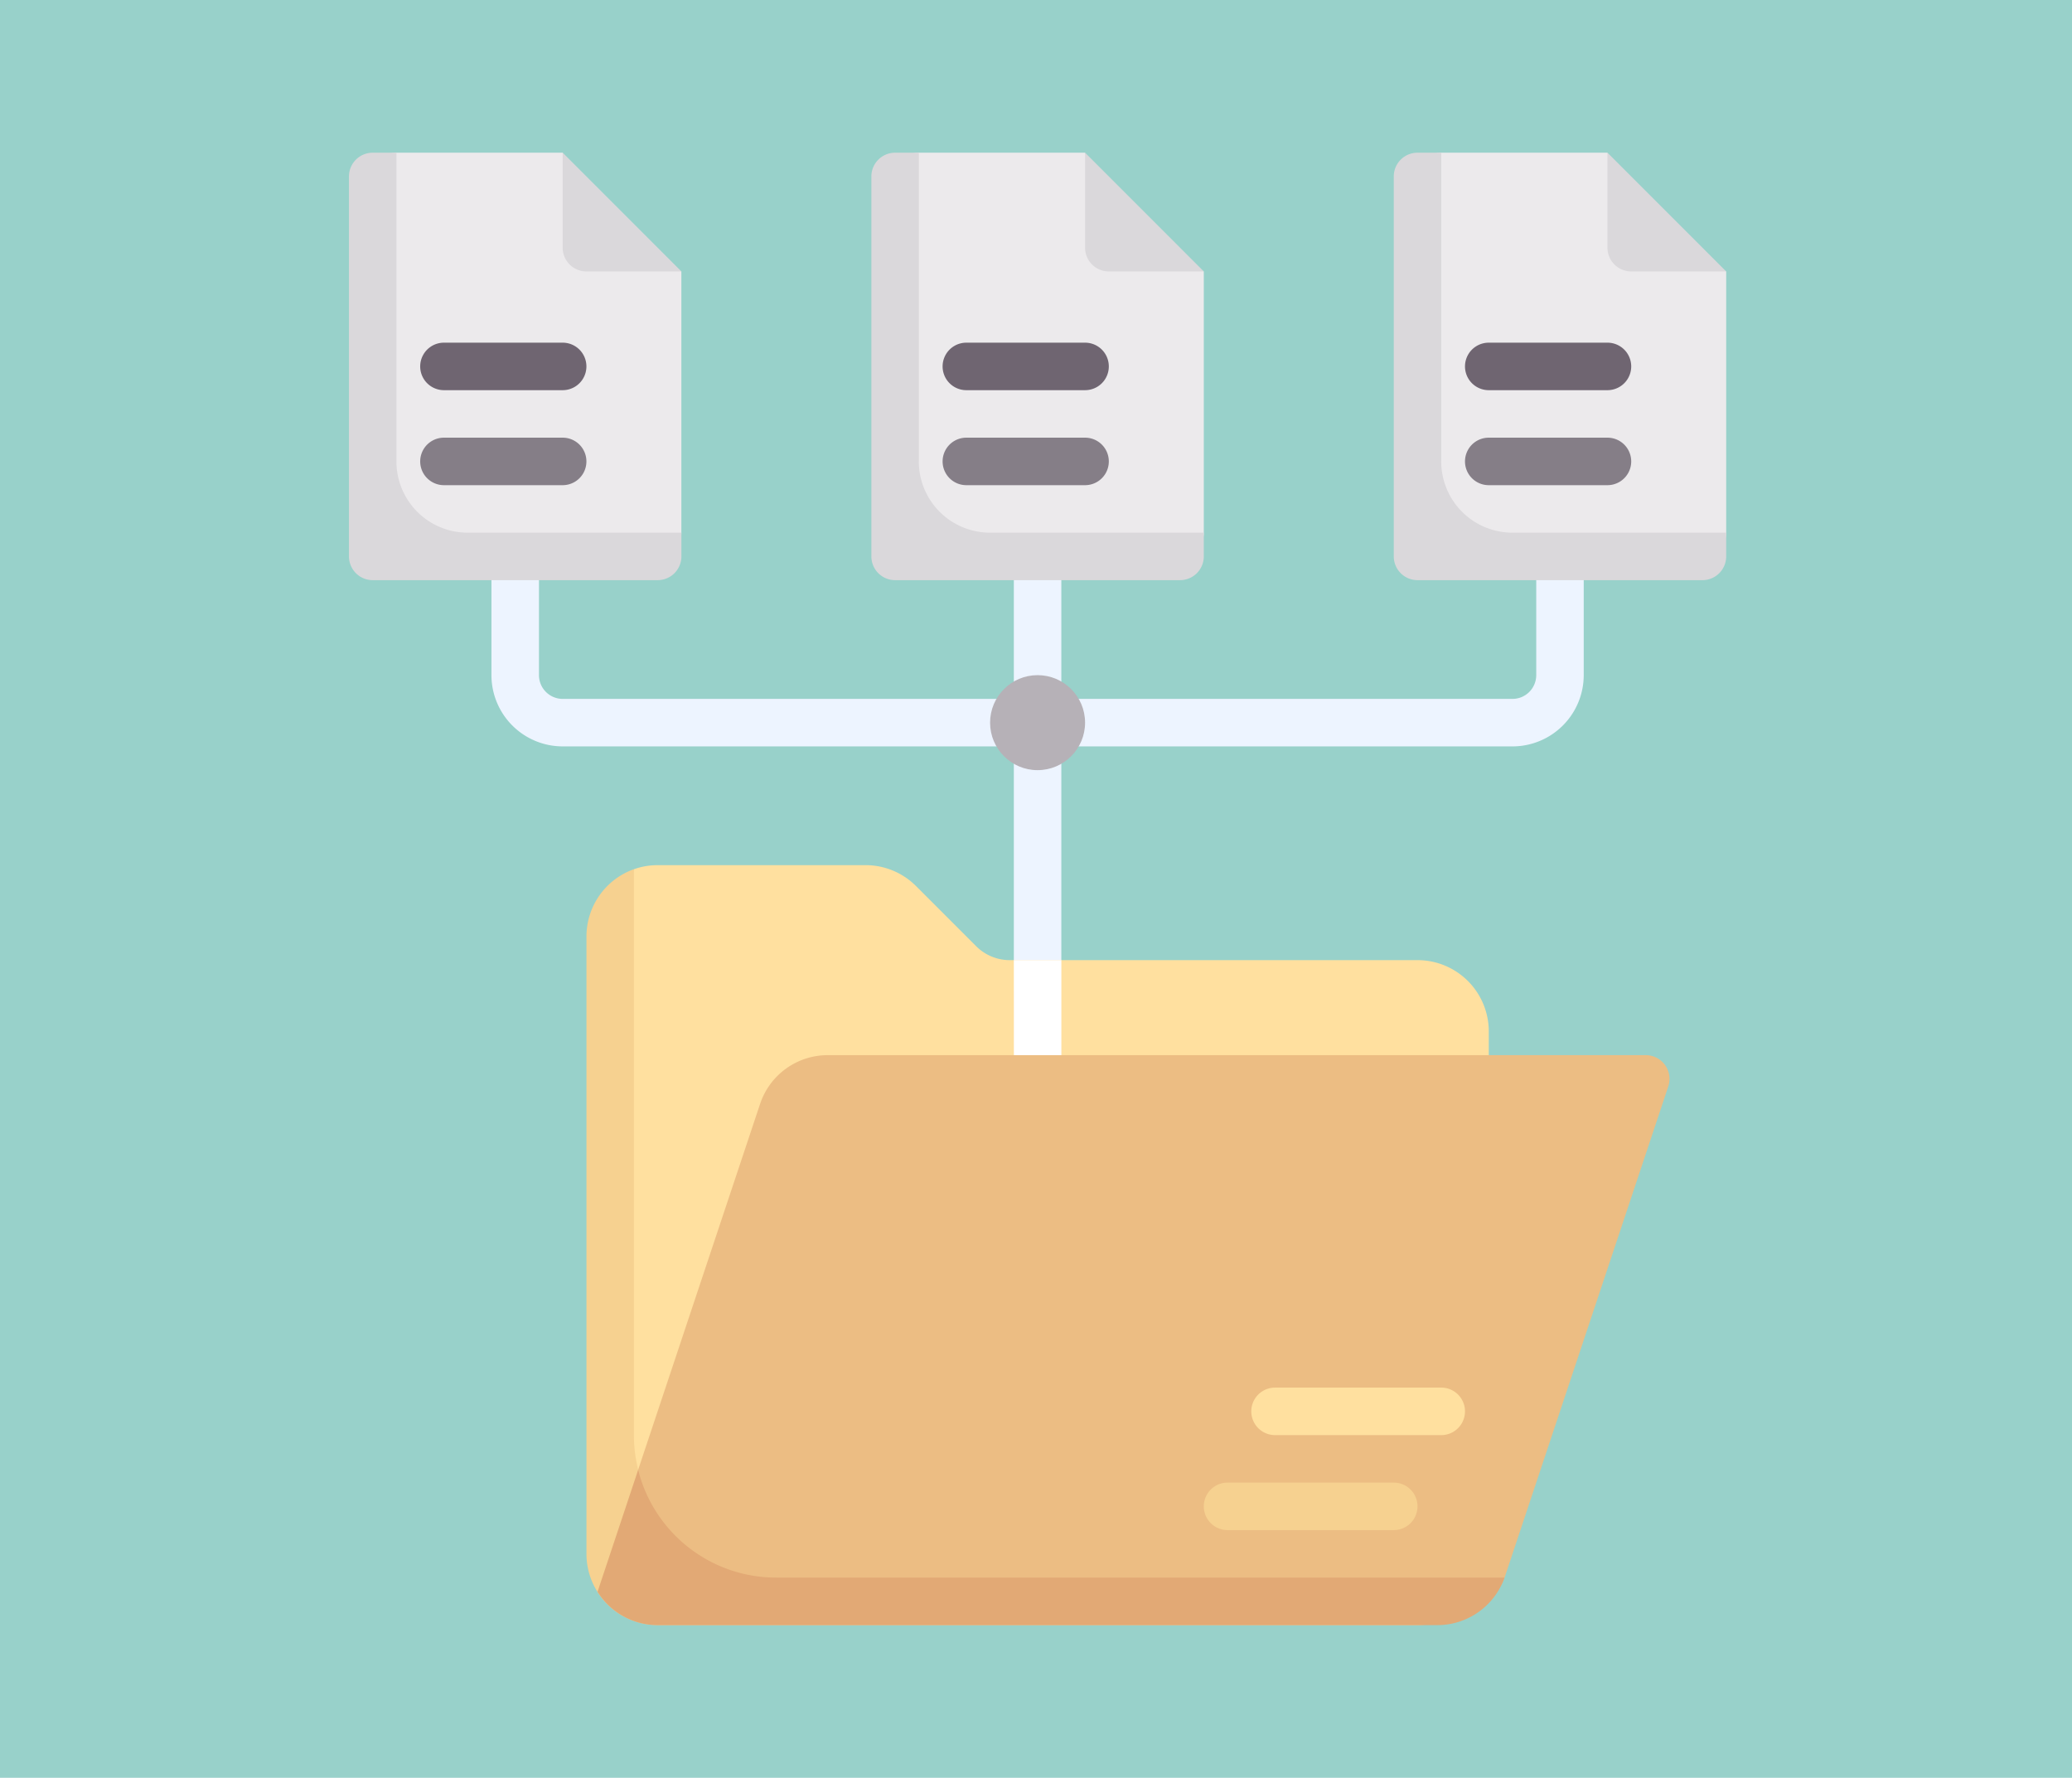 <svg xmlns="http://www.w3.org/2000/svg" width="190" height="163" viewBox="0 0 190 163">
  <g id="Grupo_1071968" data-name="Grupo 1071968" transform="translate(-180 -552)">
    <rect id="Rectángulo_381468" data-name="Rectángulo 381468" width="190" height="163" transform="translate(180 552)" fill="#98d1ca"/>
    <g id="carpeta" transform="translate(195.484 566)">
      <path id="Trazado_818346" data-name="Trazado 818346" d="M161.871,132.129v13.064a2.179,2.179,0,0,1-2.177,2.177H118.323V134.306h-4.355v13.064H72.6a2.179,2.179,0,0,1-2.177-2.177V132.129H66.065v13.064a6.539,6.539,0,0,0,6.532,6.532h41.371v21.239h4.355V151.726h41.371a6.539,6.539,0,0,0,6.532-6.532V132.129h-4.355Z" transform="translate(-36.484 -97.29)" fill="#edf4ff"/>
      <path id="Trazado_818347" data-name="Trazado 818347" d="M180.557,256.452H143.167a4.355,4.355,0,0,1-3.079-1.275l-5.521-5.521a6.532,6.532,0,0,0-4.619-1.913H110.88a6.526,6.526,0,0,0-2.177.372l-2.475,6.161v54.62a6.532,6.532,0,0,0,6.532,6.532h67.8a6.532,6.532,0,0,0,6.532-6.532v-45.91A6.533,6.533,0,0,0,180.557,256.452Z" transform="translate(-66.057 -182.419)" fill="#ffe09f"/>
      <path id="Trazado_818348" data-name="Trazado 818348" d="M103.452,301.036V249.149A6.551,6.551,0,0,0,99.1,255.31v56.613a6.532,6.532,0,0,0,6.532,6.532h69.677a6.513,6.513,0,0,0,6.132-4.355H116.516a13.065,13.065,0,0,1-13.064-13.065Z" transform="translate(-60.807 -183.455)" fill="#f6d190"/>
      <path id="Trazado_818349" data-name="Trazado 818349" d="M42.193,0H26.951a2.177,2.177,0,0,0-2.177,2.177V34.839a2.177,2.177,0,0,0,2.177,2.177H50.9a2.177,2.177,0,0,0,2.177-2.177V10.887l-8.208-4.3Z" transform="translate(-6.081)" fill="#eceaec"/>
      <path id="Trazado_818350" data-name="Trazado 818350" d="M54.355,70.42H43.468a2.177,2.177,0,1,1,0-4.355H54.355a2.177,2.177,0,1,1,0,4.355Z" transform="translate(-18.243 -48.646)" fill="#6f6571"/>
      <path id="Trazado_818351" data-name="Trazado 818351" d="M54.355,103.452H43.468a2.177,2.177,0,1,1,0-4.355H54.355a2.177,2.177,0,1,1,0,4.355Z" transform="translate(-18.243 -72.968)" fill="#857e87"/>
      <circle id="Elipse_4741" data-name="Elipse 4741" cx="4.355" cy="4.355" r="4.355" transform="translate(75.306 47.903)" fill="#b6b1b7"/>
      <path id="Trazado_818352" data-name="Trazado 818352" d="M20.871,28.306V0H18.693a2.177,2.177,0,0,0-2.177,2.177V37.016a2.177,2.177,0,0,0,2.177,2.177H44.822A2.177,2.177,0,0,0,47,37.016V34.839H27.4a6.532,6.532,0,0,1-6.532-6.532Z" fill="#dad8db"/>
      <path id="Trazado_818353" data-name="Trazado 818353" d="M90.839,8.71a2.177,2.177,0,0,0,2.177,2.177h8.71L90.839,0Z" transform="translate(-54.726)" fill="#dad8db"/>
      <path id="Trazado_818354" data-name="Trazado 818354" d="M247.742,280.774H252.1v10.211h-4.355Z" transform="translate(-170.258 -206.742)" fill="#fff"/>
      <path id="Trazado_818355" data-name="Trazado 818355" d="M223.871,0H208.629a2.177,2.177,0,0,0-2.177,2.177V34.839a2.177,2.177,0,0,0,2.177,2.177h23.952a2.177,2.177,0,0,0,2.177-2.177V10.887l-8.208-4.3Z" transform="translate(-139.855)" fill="#eceaec"/>
      <path id="Trazado_818356" data-name="Trazado 818356" d="M236.032,70.42H225.145a2.177,2.177,0,0,1,0-4.355h10.887a2.177,2.177,0,0,1,0,4.355Z" transform="translate(-152.016 -48.646)" fill="#6f6571"/>
      <path id="Trazado_818357" data-name="Trazado 818357" d="M236.032,103.452H225.145a2.177,2.177,0,0,1,0-4.355h10.887a2.177,2.177,0,0,1,0,4.355Z" transform="translate(-152.016 -72.968)" fill="#857e87"/>
      <path id="Trazado_818358" data-name="Trazado 818358" d="M202.549,28.306V0h-2.177a2.177,2.177,0,0,0-2.177,2.177V37.016a2.177,2.177,0,0,0,2.177,2.177H226.5a2.177,2.177,0,0,0,2.177-2.177V34.839h-19.6a6.532,6.532,0,0,1-6.532-6.532Z" transform="translate(-133.775)" fill="#dad8db"/>
      <path id="Trazado_818359" data-name="Trazado 818359" d="M272.516,8.71a2.177,2.177,0,0,0,2.177,2.177h8.71L272.516,0Z" transform="translate(-188.5)" fill="#dad8db"/>
      <path id="Trazado_818360" data-name="Trazado 818360" d="M405.549,0H390.307a2.177,2.177,0,0,0-2.177,2.177V34.839a2.177,2.177,0,0,0,2.177,2.177h23.952a2.177,2.177,0,0,0,2.177-2.177V10.887l-8.208-4.3Z" transform="translate(-273.63)" fill="#eceaec"/>
      <path id="Trazado_818361" data-name="Trazado 818361" d="M417.71,70.42H406.823a2.177,2.177,0,1,1,0-4.355H417.71a2.177,2.177,0,0,1,0,4.355Z" transform="translate(-285.791 -48.646)" fill="#6f6571"/>
      <path id="Trazado_818362" data-name="Trazado 818362" d="M417.71,103.452H406.823a2.177,2.177,0,1,1,0-4.355H417.71a2.177,2.177,0,0,1,0,4.355Z" transform="translate(-285.791 -72.968)" fill="#857e87"/>
      <path id="Trazado_818363" data-name="Trazado 818363" d="M384.226,28.306V0h-2.177a2.177,2.177,0,0,0-2.177,2.177V37.016a2.177,2.177,0,0,0,2.177,2.177h26.129a2.177,2.177,0,0,0,2.177-2.177V34.839h-19.6a6.532,6.532,0,0,1-6.532-6.532Z" transform="translate(-267.549)" fill="#dad8db"/>
      <path id="Trazado_818364" data-name="Trazado 818364" d="M454.194,8.71a2.177,2.177,0,0,0,2.177,2.177h8.71L454.194,0Z" transform="translate(-322.275)" fill="#dad8db"/>
      <path id="Trazado_818365" data-name="Trazado 818365" d="M195.038,361.6l14.975-44.925a2.177,2.177,0,0,0-2.066-2.866H132.934a6.532,6.532,0,0,0-6.2,4.467l-11.186,33.559L115,360.923l2.339,3.56h71.5c2.772,0,5.238-.167,6.159-2.773C195.012,361.673,195.025,361.636,195.038,361.6Z" transform="translate(-72.517 -231.065)" fill="#ecbd83"/>
      <path id="Trazado_818366" data-name="Trazado 818366" d="M331.226,466.807H315.984a2.177,2.177,0,0,1,0-4.355h15.242a2.177,2.177,0,0,1,0,4.355Z" transform="translate(-218.904 -340.516)" fill="#f6d190"/>
      <path id="Trazado_818367" data-name="Trazado 818367" d="M347.742,433.774H332.5a2.177,2.177,0,0,1,0-4.355h15.242a2.177,2.177,0,0,1,0,4.355Z" transform="translate(-231.065 -316.193)" fill="#ffe09f"/>
      <path id="Trazado_818368" data-name="Trazado 818368" d="M119.361,467.9a13.043,13.043,0,0,1-12.675-9.878L102.961,469.2a6.512,6.512,0,0,0,5.513,3.058h71.5a6.538,6.538,0,0,0,6.158-4.355Z" transform="translate(-63.652 -337.254)" fill="#e2a975"/>
    </g>
  </g>
</svg>
